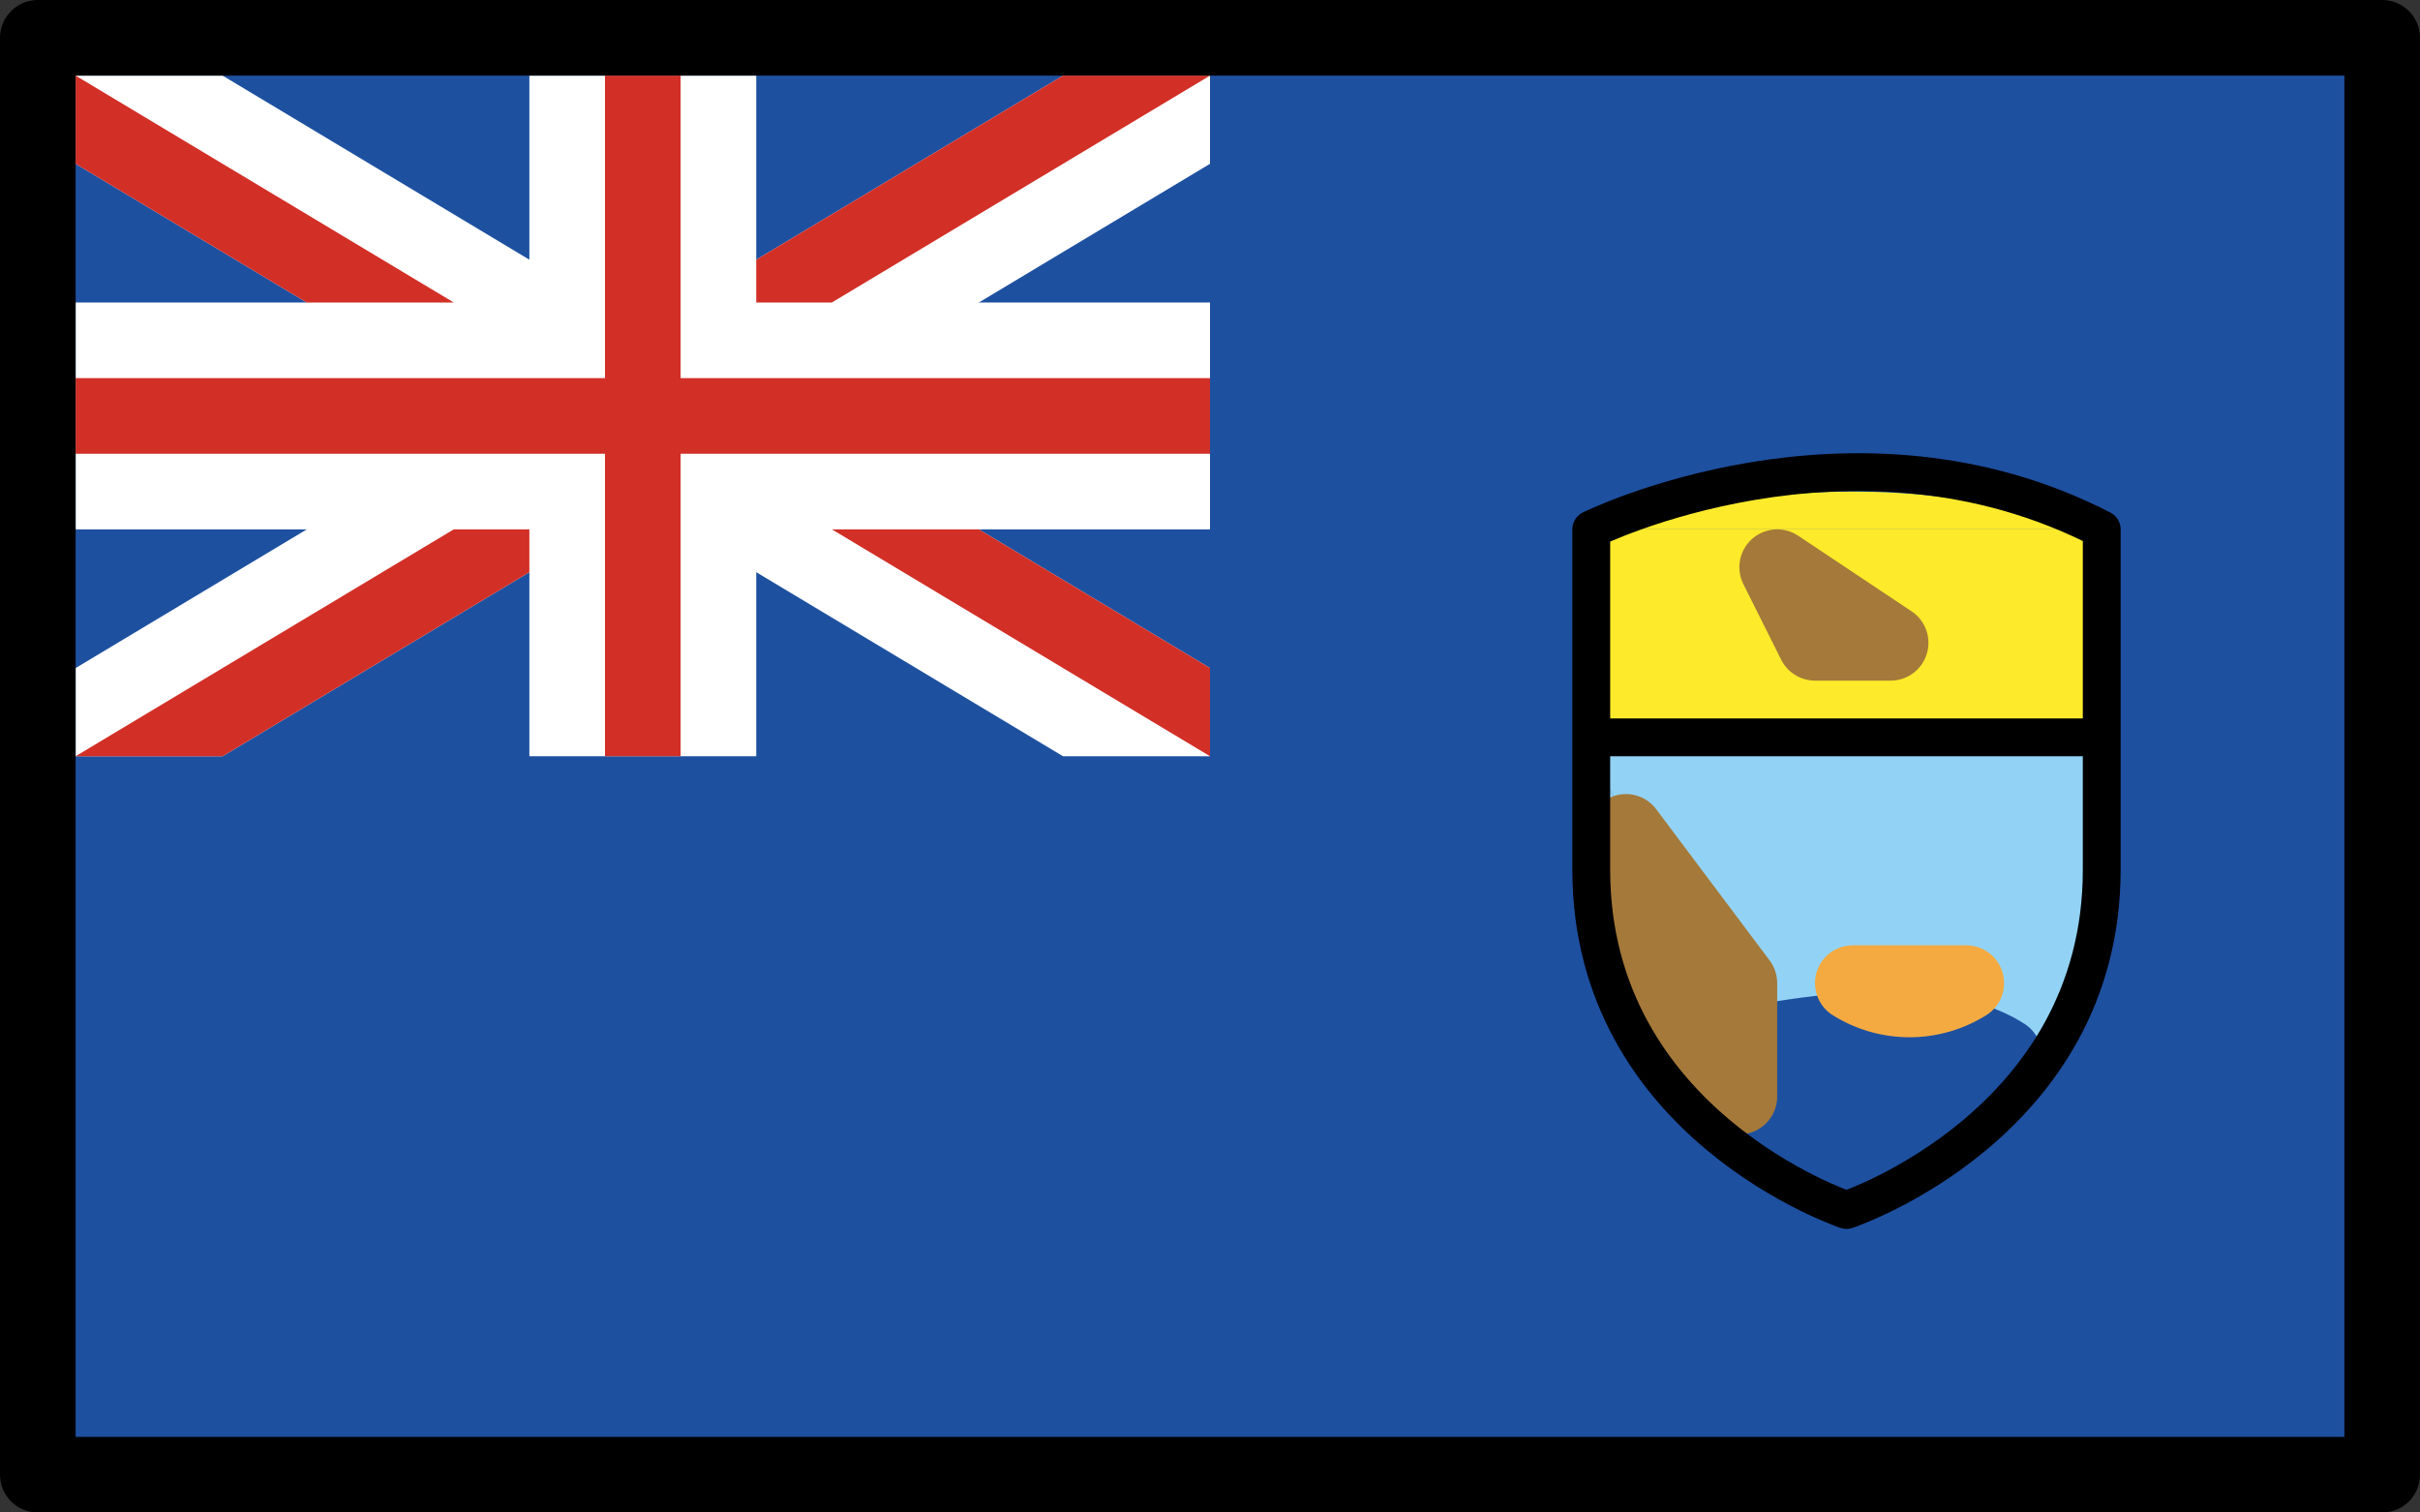 <svg xmlns="http://www.w3.org/2000/svg" xmlns:svg="http://www.w3.org/2000/svg" id="emoji" width="64" height="40" version="1.1" viewBox="0 0 64 40"><rect x="0" y="0" width="64" height="40" fill="#333333" stroke="none"/><g id="color" transform="translate(-4,-16)"><rect id="rect1" width="62" height="38" x="5" y="17" fill="#1e50a0"/><g id="g8"><polygon id="polygon1" fill="#fff" points="6 20.332 32.113 36 36 36 36 33.668 9.887 18 6 18"/><polygon id="polygon2" fill="#fff" points="32.113 18 6 33.668 6 36 9.887 36 36 20.332 36 18"/><rect id="rect2" width="30" height="6" x="6" y="24" fill="#fff"/><rect id="rect3" width="6" height="18" x="18" y="18" fill="#fff"/><rect id="rect4" width="2" height="18" x="20" y="18" fill="#d22f27"/><rect id="rect5" width="30" height="2" x="6" y="26" fill="#d22f27"/><polygon id="polygon5" fill="#d22f27" points="26 30 36 36 36 33.668 29.887 30"/><polygon id="polygon6" fill="#d22f27" points="24 22.868 24 24 26 24 36 18 32.113 18"/><polygon id="polygon7" fill="#d22f27" points="16 24 6 18 6 20.332 12.113 24"/><polygon id="polygon8" fill="#d22f27" points="18 31.132 18 30 16 30 6 36 9.887 36"/></g><g id="g11"><path id="path8" fill="#3f3f3f" d="m 59.5,30 h -0.277 c 0.094,0.031 0.184,0.069 0.277,0.101 z"/><path id="path9" fill="#3f3f3f" d="m 46.5,30 v 0.101 C 46.593,30.069 46.683,30.031 46.777,30 Z"/><path id="path10" fill="#fcea2b" d="m 53,29 a 19.956,19.956 0 0 0 -6.223,1 H 59.223 A 19.956,19.956 0 0 0 53,29 Z"/><path id="path11" fill="#fcea2b" d="M 59.5,35.5 V 30.101 C 59.407,30.069 59.317,30.031 59.223,30 H 46.777 C 46.683,30.031 46.593,30.069 46.5,30.101 V 35.5 Z"/></g><path id="path12" fill="#92d3f5" d="M 45.956,35.81 59.5,35.864 C 59.5,35.864 61,45 53,48"/><path id="path13" fill="#92d3f5" d="M 45.956,35.81 C 45.956,35.81 45,46 53,48"/><path id="path14" fill="#1e50a0" stroke="#1e50a0" stroke-linecap="round" stroke-linejoin="round" stroke-width="2" d="m 57,43.919 c -2.4,-1.557 -8,0 -8,0 L 53,48 Z"/><polyline id="polyline14" fill="none" stroke="#a57939" stroke-linecap="round" stroke-linejoin="round" stroke-width="2" points="47 38 50 42 50 45"/><ellipse id="ellipse14" cx="47.858" cy="41.589" fill="none" stroke="#a57939" stroke-linecap="round" stroke-linejoin="round" stroke-width="2" rx=".5" ry="2.647" transform="rotate(-18.17,47.858,41.589)"/><polygon id="polygon14" fill="#f4aa41" stroke="#a57939" stroke-linecap="round" stroke-linejoin="round" stroke-width="2" points="51 31 54 33 52 33"/><path id="path15" fill="none" stroke="#f4aa41" stroke-linecap="round" stroke-linejoin="round" stroke-width="2" d="m 56,42 h -3 a 2.822,2.822 0 0 0 3,0 z"/><path id="path16" fill="none" stroke="#000" stroke-linecap="round" stroke-linejoin="round" d="m 59.583,30 v 9 c 0,6.75 -6.75,9 -6.75,9 0,0 -6.75,-2.25 -6.75,-9 v -9 c 0,0 6.896,-3.406 13.5,0 z"/><line id="line16" x1="59.5" x2="46.5" y1="35.5" y2="35.5" fill="none" stroke="#000" stroke-linecap="round" stroke-linejoin="round"/></g><g id="line" transform="translate(-4,-16)"><rect id="rect16" width="62" height="38" x="5" y="17" fill="none" stroke="#000" stroke-linecap="round" stroke-linejoin="round" stroke-width="2"/></g></svg>